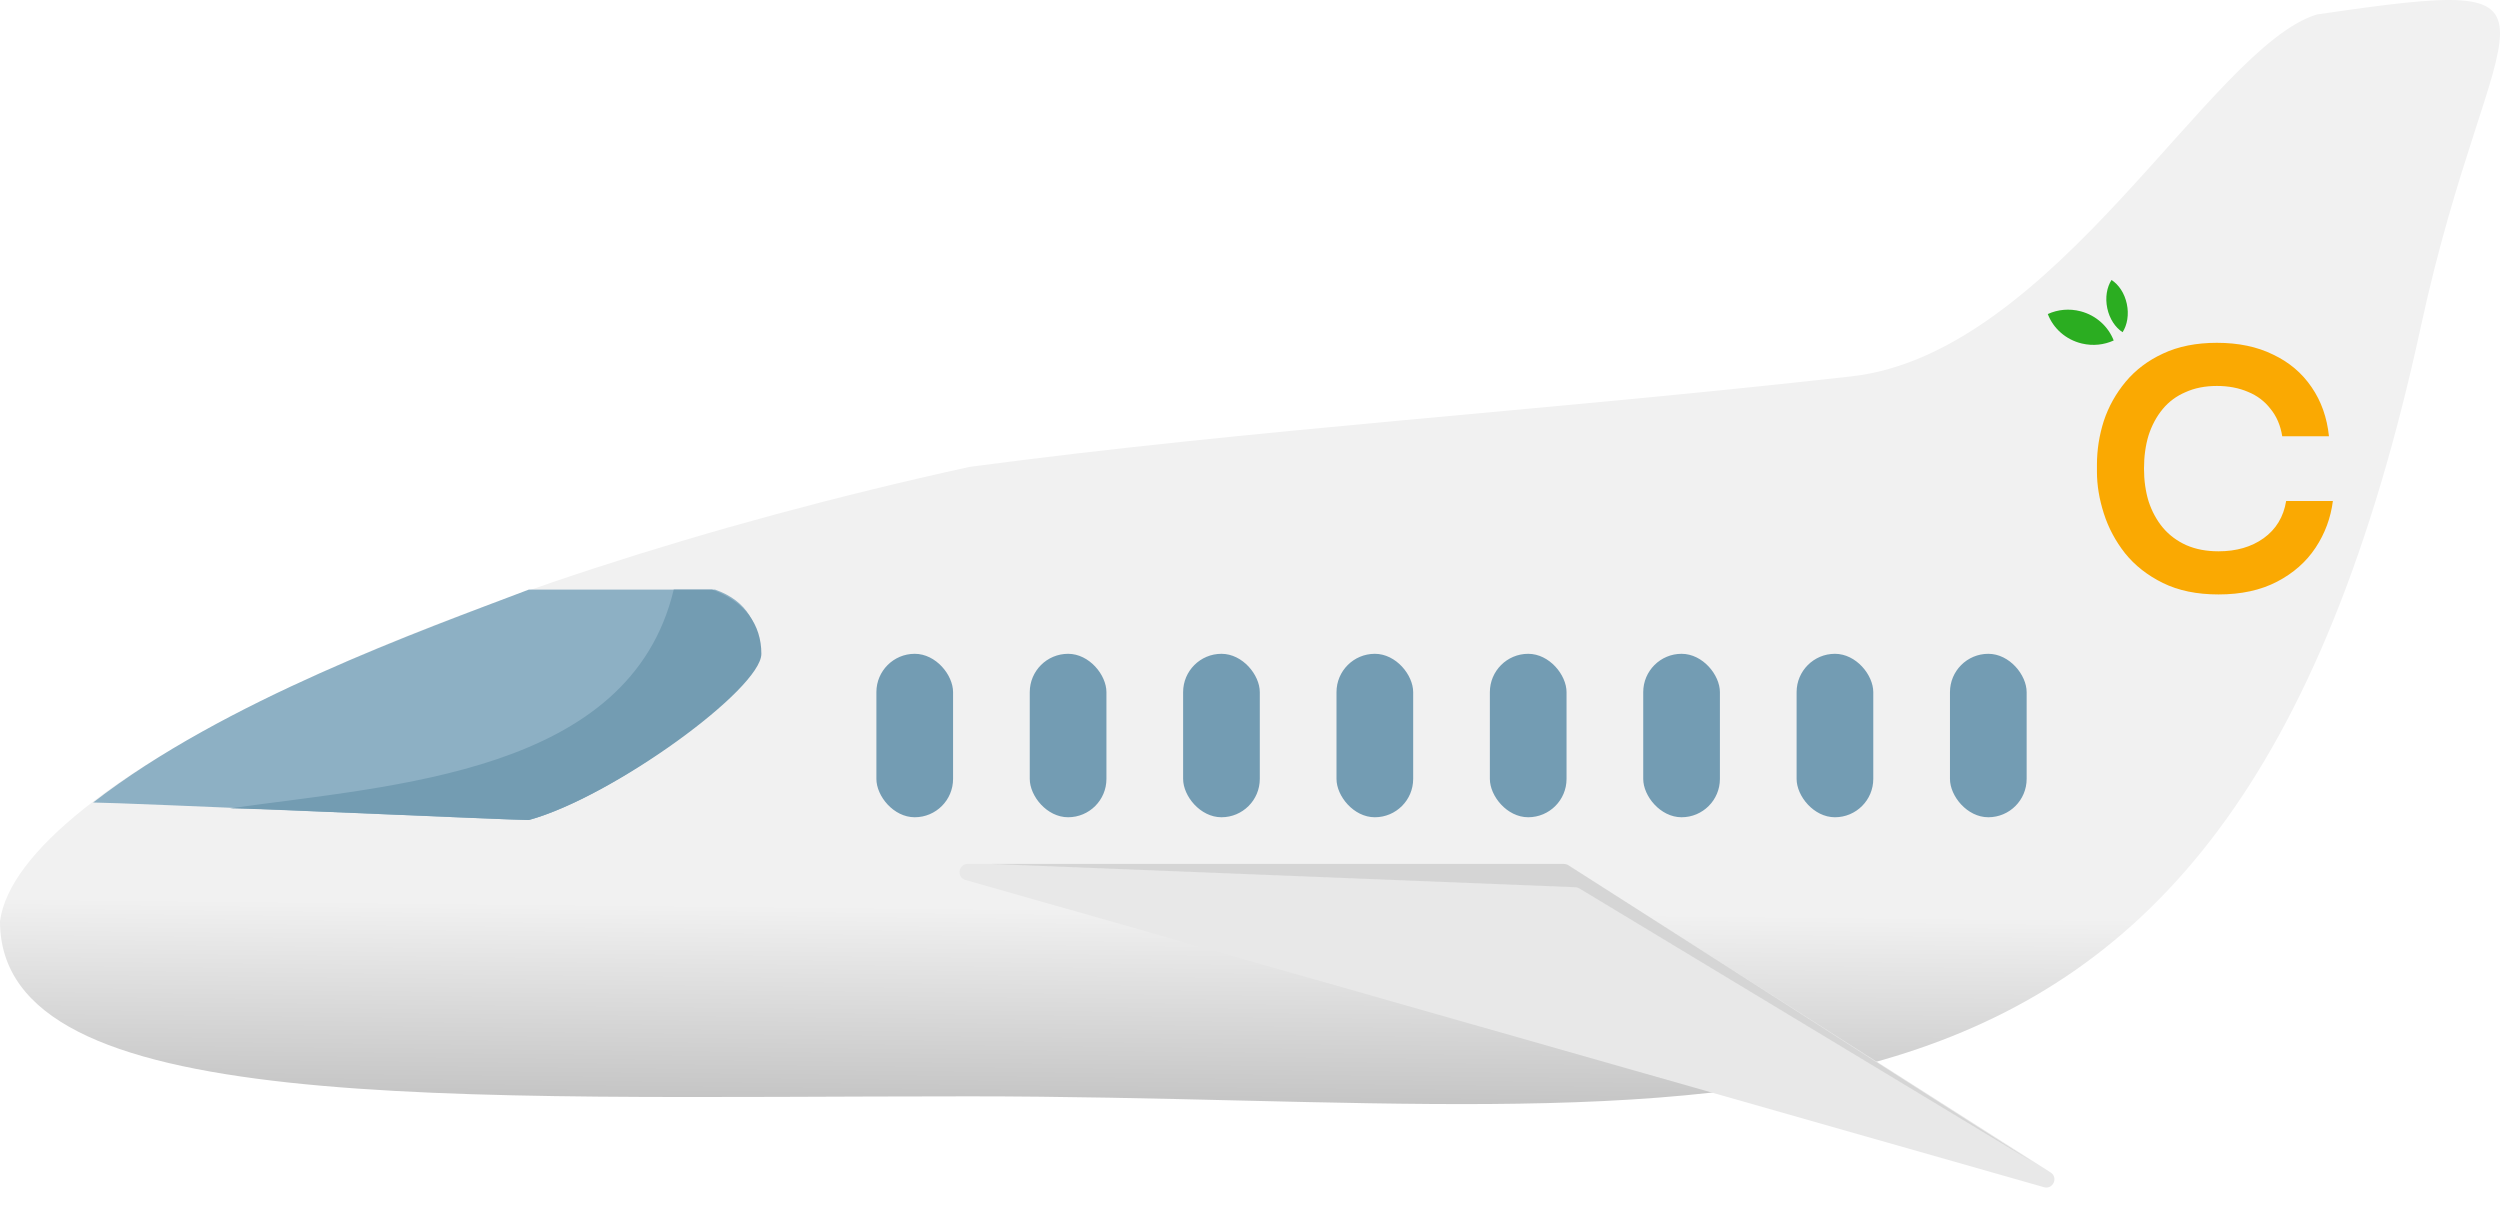 <svg width="306" height="148" viewBox="0 0 306 148" fill="none" xmlns="http://www.w3.org/2000/svg">
<path d="M296.334 39.876C272.198 151.341 211.858 134.192 118.668 134.192C54.61 134.192 0 136.828 0 112.757C2.239 95.898 53.304 71.498 118.668 57.147C153.53 52.499 188.393 50.356 226.608 46.069C251.55 43.271 270.626 5.687 283.595 1.769C317.788 -3.233 304.903 0.304 296.334 39.876Z" fill="url(#paint0_linear_213_127)"/>
<path d="M92.887 80.026C92.887 84.313 75.09 97.514 64.73 100.372C62.508 100.372 14.75 98.228 11.398 98.228C27.488 85.742 51.624 77.168 64.73 72.166C69.422 72.166 81.49 72.166 87.524 72.166C91.546 73.595 92.887 76.474 92.887 80.026Z" fill="#8DB0C4"/>
<path d="M93.191 80.026C93.191 84.313 75.089 97.514 64.729 100.372C62.507 100.372 31.511 98.943 28.159 98.943C48.272 96.085 77.101 94.663 82.464 72.166C87.157 72.166 81.123 72.166 87.157 72.166C91.18 73.595 93.191 76.474 93.191 80.026Z" fill="#739CB2"/>
<rect x="126.042" y="80.026" width="9.386" height="20.006" rx="4.693" fill="#739CB3"/>
<rect x="144.814" y="80.026" width="9.386" height="20.006" rx="4.693" fill="#739CB3"/>
<rect x="163.587" y="80.026" width="9.386" height="20.006" rx="4.693" fill="#739CB3"/>
<rect x="182.359" y="80.026" width="9.386" height="20.006" rx="4.693" fill="#739CB3"/>
<rect x="201.131" y="80.026" width="9.386" height="20.006" rx="4.693" fill="#739CB3"/>
<rect x="219.904" y="80.026" width="9.386" height="20.006" rx="4.693" fill="#739CB3"/>
<rect x="107.27" y="80.026" width="9.386" height="20.006" rx="4.693" fill="#739CB3"/>
<rect x="238.676" y="80.026" width="9.386" height="20.006" rx="4.693" fill="#739CB3"/>
<path d="M191.428 105.748C191.619 105.748 191.805 105.802 191.966 105.905L250.995 143.506C251.968 144.126 251.293 145.628 250.184 145.312L118.18 107.71C117.064 107.392 117.293 105.748 118.454 105.748H191.428Z" fill="#E8E8E8"/>
<path d="M191.428 105.748C191.619 105.748 191.805 105.803 191.966 105.905L248.733 142.188L193.306 108.739C193.162 108.652 192.998 108.603 192.829 108.596L121.349 105.748H191.428Z" fill="#212121" fill-opacity="0.09"/>
<g filter="url(#filter0_d_213_127)">
<path d="M271.546 68.76C268.906 68.76 266.639 68.293 264.746 67.36C262.853 66.427 261.306 65.213 260.106 63.72C258.933 62.227 258.066 60.6 257.506 58.84C256.946 57.08 256.666 55.387 256.666 53.76V52.88C256.666 51.067 256.946 49.28 257.506 47.52C258.093 45.76 258.986 44.16 260.186 42.72C261.386 41.28 262.906 40.133 264.746 39.28C266.613 38.4 268.813 37.96 271.346 37.96C273.986 37.96 276.279 38.44 278.226 39.4C280.199 40.333 281.773 41.667 282.946 43.4C284.119 45.107 284.826 47.107 285.066 49.4H279.346C279.133 48.067 278.653 46.947 277.906 46.04C277.186 45.107 276.266 44.413 275.146 43.96C274.026 43.48 272.759 43.24 271.346 43.24C269.906 43.24 268.626 43.493 267.506 44C266.386 44.48 265.453 45.173 264.706 46.08C263.959 46.987 263.386 48.053 262.986 49.28C262.613 50.507 262.426 51.867 262.426 53.36C262.426 54.8 262.613 56.133 262.986 57.36C263.386 58.587 263.973 59.667 264.746 60.6C265.519 61.507 266.466 62.213 267.586 62.72C268.733 63.227 270.053 63.48 271.546 63.48C273.733 63.48 275.573 62.947 277.066 61.88C278.586 60.787 279.506 59.267 279.826 57.32H285.546C285.279 59.4 284.573 61.307 283.426 63.04C282.279 64.773 280.706 66.16 278.706 67.2C276.706 68.24 274.319 68.76 271.546 68.76Z" fill="#FAA902"/>
</g>
<path fill-rule="evenodd" clip-rule="evenodd" d="M258.717 41.675C258.063 39.99 256.606 38.616 254.682 38.106C253.276 37.734 251.859 37.886 250.65 38.439C251.312 40.173 252.829 41.573 254.823 42.047C256.185 42.37 257.548 42.208 258.717 41.675Z" fill="#2BAD21"/>
<path fill-rule="evenodd" clip-rule="evenodd" d="M259.805 40.662C258.924 40.095 258.208 39.039 257.931 37.731C257.654 36.424 257.878 35.158 258.45 34.267C259.331 34.834 260.047 35.89 260.324 37.198C260.601 38.505 260.377 39.771 259.805 40.662Z" fill="#2BAD21"/>
<defs>
<filter id="filter0_d_213_127" x="252.666" y="37.96" width="36.88" height="38.8" filterUnits="userSpaceOnUse" color-interpolation-filters="sRGB">
<feFlood flood-opacity="0" result="BackgroundImageFix"/>
<feColorMatrix in="SourceAlpha" type="matrix" values="0 0 0 0 0 0 0 0 0 0 0 0 0 0 0 0 0 0 127 0" result="hardAlpha"/>
<feOffset dy="4"/>
<feGaussianBlur stdDeviation="2"/>
<feComposite in2="hardAlpha" operator="out"/>
<feColorMatrix type="matrix" values="0 0 0 0 1 0 0 0 0 0.898 0 0 0 0 0.7 0 0 0 0.25 0"/>
<feBlend mode="normal" in2="BackgroundImageFix" result="effect1_dropShadow_213_127"/>
<feBlend mode="normal" in="SourceGraphic" in2="effect1_dropShadow_213_127" result="shape"/>
</filter>
<linearGradient id="paint0_linear_213_127" x1="150.685" y1="-9.663" x2="149" y2="157.5" gradientUnits="userSpaceOnUse">
<stop offset="0.724" stop-color="#F1F1F1"/>
<stop offset="1" stop-color="#9B9B9B"/>
</linearGradient>
</defs>
</svg>
